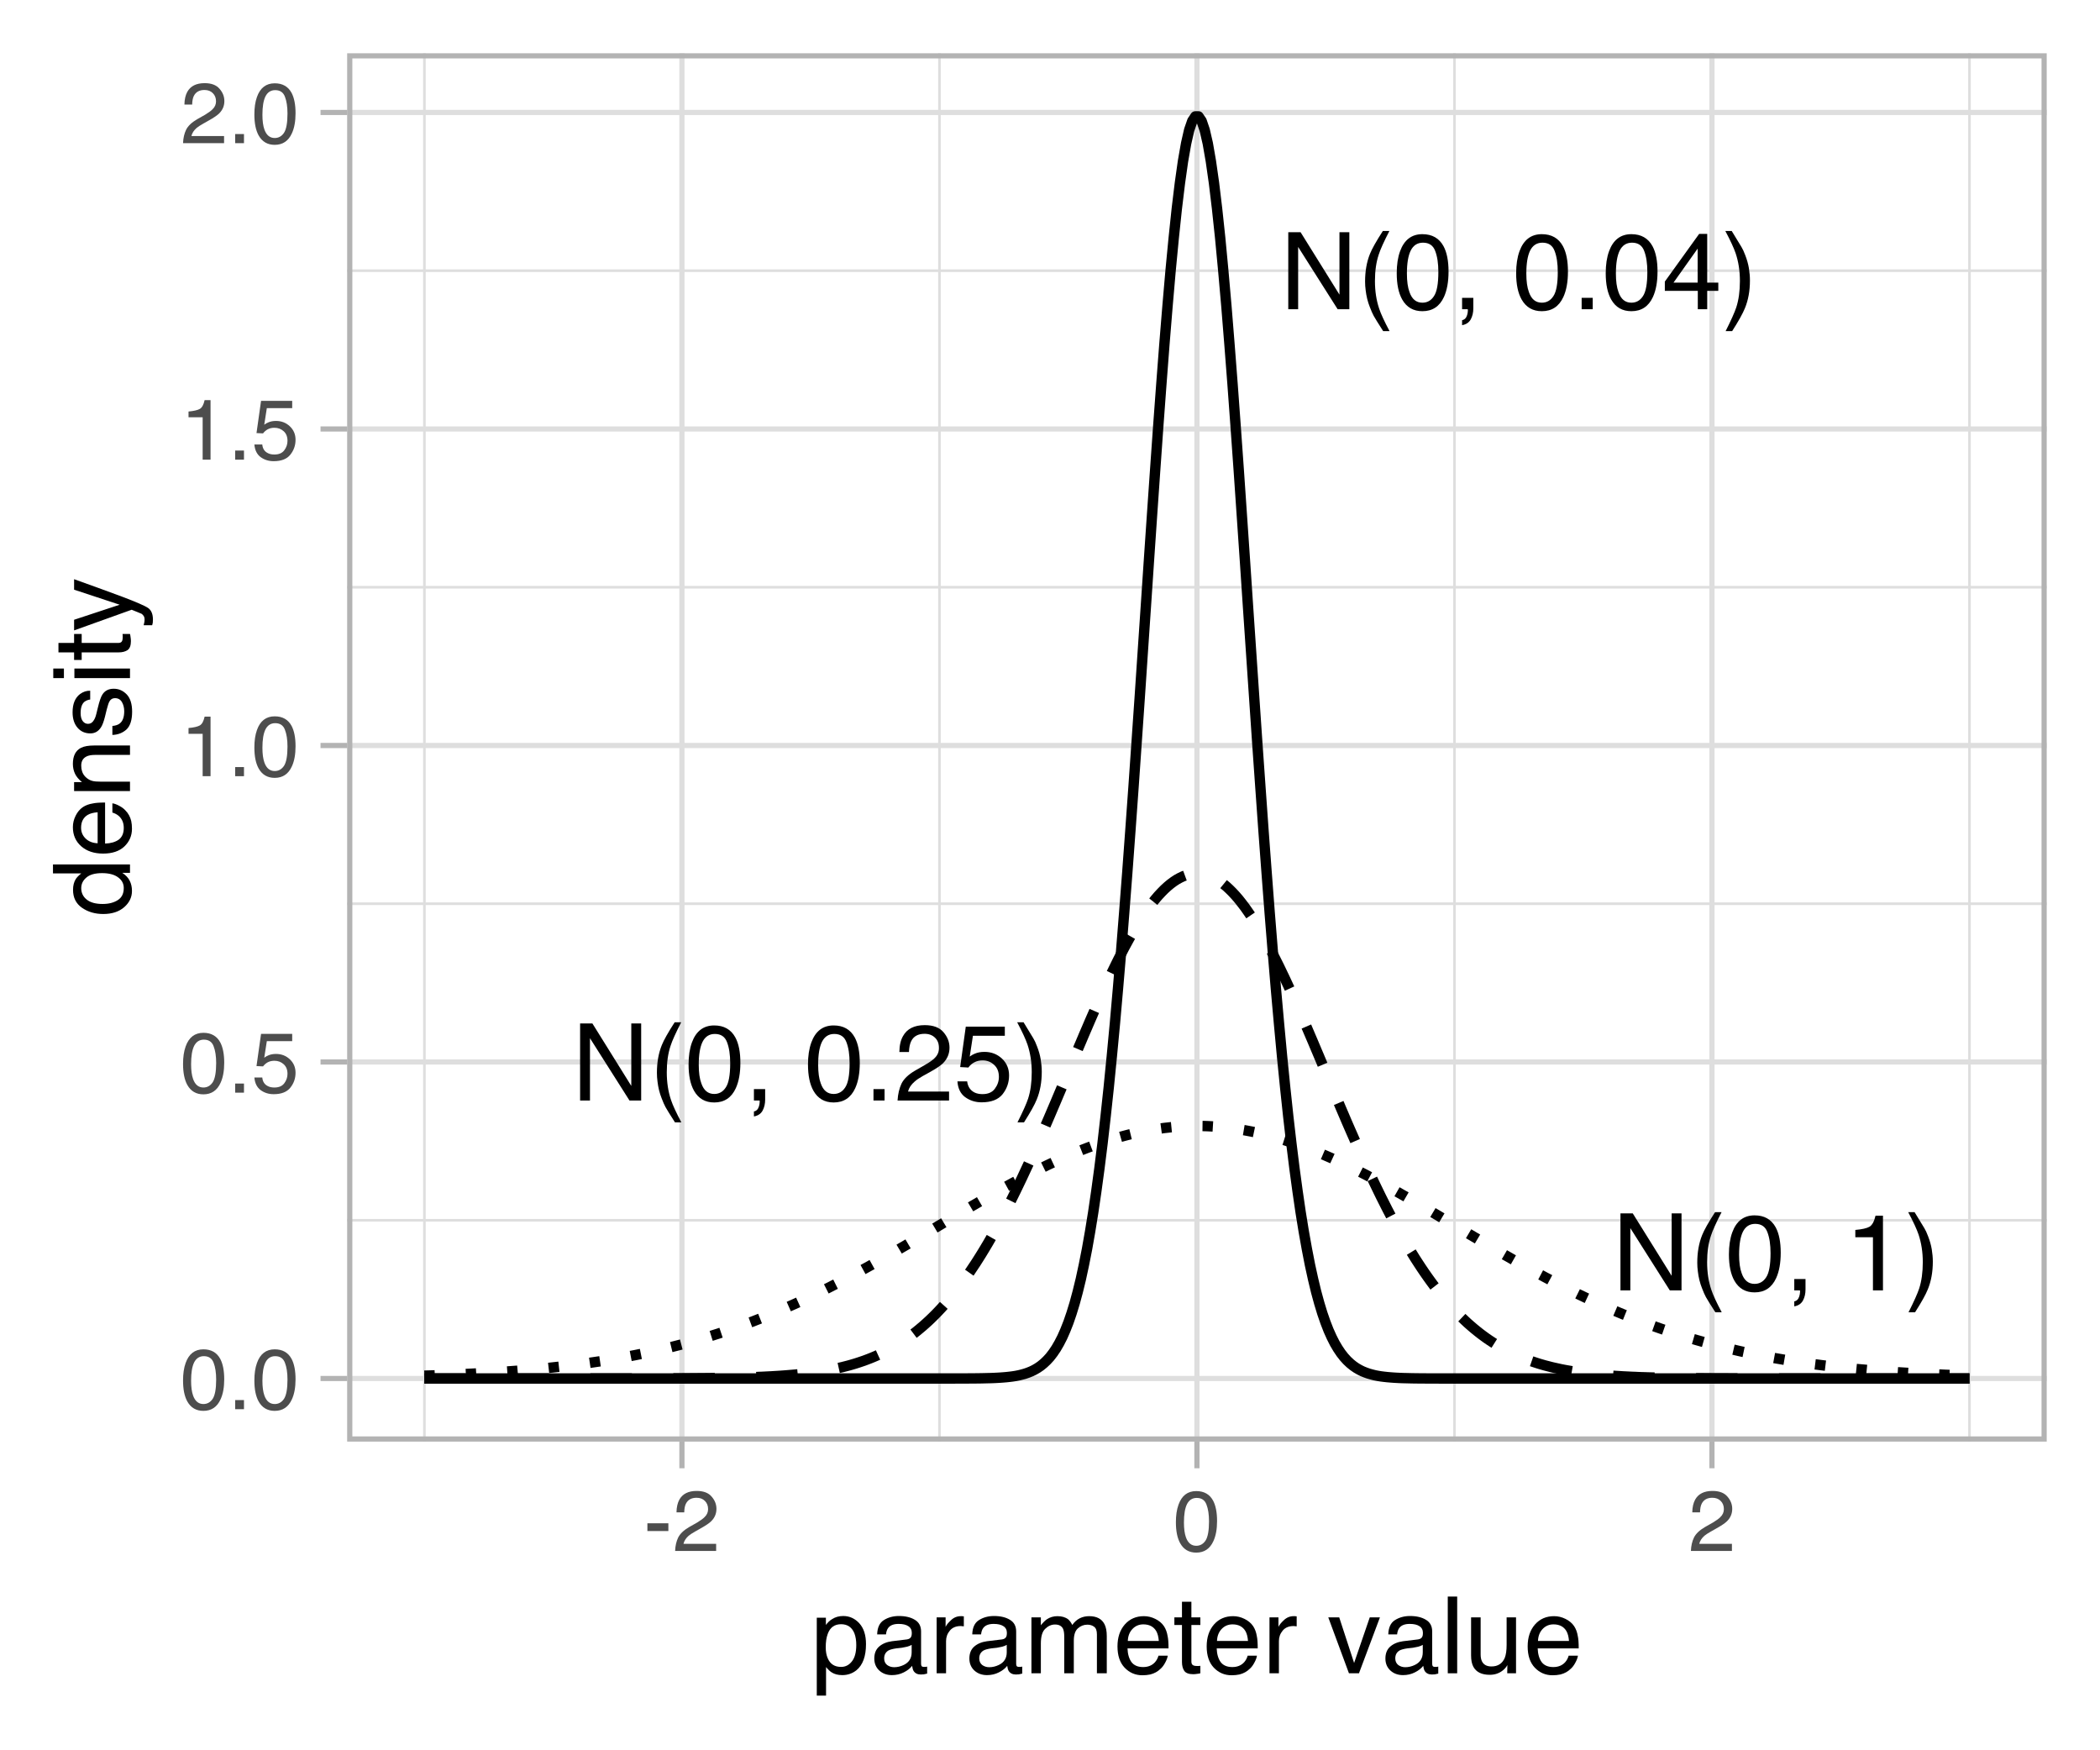 <?xml version="1.0" encoding="UTF-8"?>
<svg xmlns="http://www.w3.org/2000/svg" xmlns:xlink="http://www.w3.org/1999/xlink" width="216pt" height="180pt" viewBox="0 0 216 180" version="1.1">
<defs>
<g>
<symbol overflow="visible" id="glyph0-0">
<path style="stroke:none;" d="M 0.359 0 L 0.359 -7.922 L 6.641 -7.922 L 6.641 0 Z M 5.656 -1 L 5.656 -6.938 L 1.344 -6.938 L 1.344 -1 Z M 5.656 -1 "/>
</symbol>
<symbol overflow="visible" id="glyph0-1">
<path style="stroke:none;" d="M 0.844 -7.922 L 2.109 -7.922 L 6.109 -1.5 L 6.109 -7.922 L 7.125 -7.922 L 7.125 0 L 5.922 0 L 1.859 -6.406 L 1.859 0 L 0.844 0 Z M 3.922 -7.922 Z M 3.922 -7.922 "/>
</symbol>
<symbol overflow="visible" id="glyph0-2">
<path style="stroke:none;" d="M 3.266 -8.047 C 2.703 -6.953 2.336 -6.145 2.172 -5.625 C 1.91 -4.844 1.781 -3.938 1.781 -2.906 C 1.781 -1.863 1.926 -0.91 2.219 -0.047 C 2.395 0.484 2.75 1.25 3.281 2.25 L 2.625 2.25 C 2.102 1.438 1.781 0.914 1.656 0.688 C 1.531 0.457 1.395 0.148 1.25 -0.234 C 1.039 -0.766 0.898 -1.332 0.828 -1.938 C 0.785 -2.25 0.766 -2.551 0.766 -2.844 C 0.766 -3.906 0.93 -4.852 1.266 -5.688 C 1.473 -6.207 1.914 -6.992 2.594 -8.047 Z M 3.266 -8.047 "/>
</symbol>
<symbol overflow="visible" id="glyph0-3">
<path style="stroke:none;" d="M 2.984 -7.719 C 3.984 -7.719 4.707 -7.305 5.156 -6.484 C 5.5 -5.848 5.672 -4.977 5.672 -3.875 C 5.672 -2.82 5.516 -1.953 5.203 -1.266 C 4.754 -0.285 4.016 0.203 2.984 0.203 C 2.055 0.203 1.363 -0.195 0.906 -1 C 0.531 -1.664 0.344 -2.566 0.344 -3.703 C 0.344 -4.578 0.457 -5.332 0.688 -5.969 C 1.113 -7.133 1.879 -7.719 2.984 -7.719 Z M 2.984 -0.672 C 3.484 -0.672 3.879 -0.895 4.172 -1.344 C 4.473 -1.789 4.625 -2.617 4.625 -3.828 C 4.625 -4.711 4.516 -5.438 4.297 -6 C 4.086 -6.562 3.672 -6.844 3.047 -6.844 C 2.473 -6.844 2.051 -6.57 1.781 -6.031 C 1.52 -5.5 1.391 -4.711 1.391 -3.672 C 1.391 -2.879 1.477 -2.242 1.656 -1.766 C 1.906 -1.035 2.348 -0.672 2.984 -0.672 Z M 2.984 -0.672 "/>
</symbol>
<symbol overflow="visible" id="glyph0-4">
<path style="stroke:none;" d="M 0.922 1.125 C 1.172 1.082 1.344 0.91 1.438 0.609 C 1.488 0.441 1.516 0.285 1.516 0.141 C 1.516 0.109 1.516 0.082 1.516 0.062 C 1.516 0.039 1.508 0.02 1.5 0 L 0.922 0 L 0.922 -1.172 L 2.078 -1.172 L 2.078 -0.094 C 2.078 0.344 1.988 0.723 1.812 1.047 C 1.633 1.367 1.336 1.566 0.922 1.641 Z M 0.922 1.125 "/>
</symbol>
<symbol overflow="visible" id="glyph0-5">
<path style="stroke:none;" d=""/>
</symbol>
<symbol overflow="visible" id="glyph0-6">
<path style="stroke:none;" d="M 1.062 -5.469 L 1.062 -6.219 C 1.758 -6.281 2.242 -6.391 2.516 -6.547 C 2.797 -6.711 3.004 -7.094 3.141 -7.688 L 3.906 -7.688 L 3.906 0 L 2.875 0 L 2.875 -5.469 Z M 1.062 -5.469 "/>
</symbol>
<symbol overflow="visible" id="glyph0-7">
<path style="stroke:none;" d="M 0.391 2.25 C 0.953 1.133 1.316 0.32 1.484 -0.188 C 1.734 -0.957 1.859 -1.863 1.859 -2.906 C 1.859 -3.938 1.711 -4.883 1.422 -5.75 C 1.242 -6.281 0.891 -7.047 0.359 -8.047 L 1.016 -8.047 C 1.566 -7.16 1.898 -6.613 2.016 -6.406 C 2.141 -6.207 2.27 -5.926 2.406 -5.562 C 2.582 -5.113 2.707 -4.672 2.781 -4.234 C 2.852 -3.797 2.891 -3.375 2.891 -2.969 C 2.891 -1.895 2.719 -0.941 2.375 -0.109 C 2.164 0.422 1.727 1.207 1.062 2.25 Z M 0.391 2.25 "/>
</symbol>
<symbol overflow="visible" id="glyph0-8">
<path style="stroke:none;" d="M 0.938 -1.172 L 2.078 -1.172 L 2.078 0 L 0.938 0 Z M 0.938 -1.172 "/>
</symbol>
<symbol overflow="visible" id="glyph0-9">
<path style="stroke:none;" d="M 0.344 0 C 0.383 -0.664 0.52 -1.242 0.75 -1.734 C 0.988 -2.223 1.457 -2.672 2.156 -3.078 L 3.188 -3.672 C 3.656 -3.941 3.984 -4.176 4.172 -4.375 C 4.461 -4.664 4.609 -5.004 4.609 -5.391 C 4.609 -5.836 4.473 -6.191 4.203 -6.453 C 3.93 -6.723 3.57 -6.859 3.125 -6.859 C 2.457 -6.859 2 -6.609 1.75 -6.109 C 1.613 -5.836 1.535 -5.461 1.516 -4.984 L 0.531 -4.984 C 0.539 -5.66 0.664 -6.207 0.906 -6.625 C 1.32 -7.375 2.066 -7.75 3.141 -7.75 C 4.016 -7.75 4.656 -7.508 5.062 -7.031 C 5.477 -6.551 5.688 -6.02 5.688 -5.438 C 5.688 -4.82 5.469 -4.289 5.031 -3.844 C 4.781 -3.594 4.328 -3.285 3.672 -2.922 L 2.938 -2.516 C 2.582 -2.316 2.305 -2.129 2.109 -1.953 C 1.742 -1.641 1.516 -1.297 1.422 -0.922 L 5.641 -0.922 L 5.641 0 Z M 0.344 0 "/>
</symbol>
<symbol overflow="visible" id="glyph0-10">
<path style="stroke:none;" d="M 1.359 -1.969 C 1.43 -1.414 1.691 -1.031 2.141 -0.812 C 2.367 -0.707 2.633 -0.656 2.938 -0.656 C 3.508 -0.656 3.93 -0.836 4.203 -1.203 C 4.484 -1.578 4.625 -1.984 4.625 -2.422 C 4.625 -2.961 4.457 -3.379 4.125 -3.672 C 3.801 -3.973 3.41 -4.125 2.953 -4.125 C 2.617 -4.125 2.332 -4.055 2.094 -3.922 C 1.852 -3.797 1.648 -3.617 1.484 -3.391 L 0.641 -3.438 L 1.219 -7.594 L 5.234 -7.594 L 5.234 -6.656 L 1.953 -6.656 L 1.625 -4.516 C 1.801 -4.648 1.973 -4.75 2.141 -4.812 C 2.422 -4.938 2.754 -5 3.141 -5 C 3.848 -5 4.445 -4.77 4.938 -4.312 C 5.426 -3.852 5.672 -3.273 5.672 -2.578 C 5.672 -1.848 5.445 -1.203 5 -0.641 C 4.551 -0.086 3.832 0.188 2.844 0.188 C 2.207 0.188 1.645 0.008 1.156 -0.344 C 0.676 -0.695 0.41 -1.238 0.359 -1.969 Z M 1.359 -1.969 "/>
</symbol>
<symbol overflow="visible" id="glyph0-11">
<path style="stroke:none;" d="M 3.656 -2.734 L 3.656 -6.234 L 1.172 -2.734 Z M 3.672 0 L 3.672 -1.891 L 0.281 -1.891 L 0.281 -2.844 L 3.812 -7.75 L 4.641 -7.75 L 4.641 -2.734 L 5.781 -2.734 L 5.781 -1.891 L 4.641 -1.891 L 4.641 0 Z M 3.672 0 "/>
</symbol>
<symbol overflow="visible" id="glyph1-0">
<path style="stroke:none;" d="M 0.281 0 L 0.281 -6.312 L 5.297 -6.312 L 5.297 0 Z M 4.5 -0.797 L 4.5 -5.516 L 1.078 -5.516 L 1.078 -0.797 Z M 4.5 -0.797 "/>
</symbol>
<symbol overflow="visible" id="glyph1-1">
<path style="stroke:none;" d="M 2.375 -6.156 C 3.176 -6.156 3.754 -5.828 4.109 -5.172 C 4.379 -4.66 4.516 -3.961 4.516 -3.078 C 4.516 -2.242 4.391 -1.555 4.141 -1.016 C 3.785 -0.223 3.195 0.172 2.375 0.172 C 1.633 0.172 1.082 -0.148 0.719 -0.797 C 0.426 -1.328 0.281 -2.047 0.281 -2.953 C 0.281 -3.648 0.367 -4.25 0.547 -4.75 C 0.879 -5.688 1.488 -6.156 2.375 -6.156 Z M 2.375 -0.531 C 2.77 -0.531 3.086 -0.707 3.328 -1.062 C 3.566 -1.426 3.688 -2.086 3.688 -3.047 C 3.688 -3.754 3.598 -4.332 3.422 -4.781 C 3.254 -5.227 2.922 -5.453 2.422 -5.453 C 1.973 -5.453 1.641 -5.238 1.422 -4.812 C 1.211 -4.383 1.109 -3.754 1.109 -2.922 C 1.109 -2.297 1.176 -1.789 1.312 -1.406 C 1.52 -0.82 1.875 -0.531 2.375 -0.531 Z M 2.375 -0.531 "/>
</symbol>
<symbol overflow="visible" id="glyph1-2">
<path style="stroke:none;" d="M 0.75 -0.938 L 1.656 -0.938 L 1.656 0 L 0.75 0 Z M 0.75 -0.938 "/>
</symbol>
<symbol overflow="visible" id="glyph1-3">
<path style="stroke:none;" d="M 1.094 -1.562 C 1.133 -1.125 1.336 -0.82 1.703 -0.656 C 1.879 -0.57 2.094 -0.531 2.344 -0.531 C 2.801 -0.531 3.141 -0.676 3.359 -0.969 C 3.578 -1.258 3.688 -1.582 3.688 -1.938 C 3.688 -2.363 3.555 -2.691 3.297 -2.922 C 3.035 -3.16 2.719 -3.281 2.344 -3.281 C 2.082 -3.281 1.852 -3.227 1.656 -3.125 C 1.469 -3.02 1.305 -2.879 1.172 -2.703 L 0.5 -2.734 L 0.969 -6.047 L 4.172 -6.047 L 4.172 -5.297 L 1.562 -5.297 L 1.297 -3.594 C 1.43 -3.695 1.566 -3.773 1.703 -3.828 C 1.93 -3.93 2.195 -3.984 2.5 -3.984 C 3.062 -3.984 3.535 -3.801 3.922 -3.438 C 4.316 -3.07 4.516 -2.609 4.516 -2.047 C 4.516 -1.461 4.332 -0.945 3.969 -0.5 C 3.613 -0.062 3.047 0.156 2.266 0.156 C 1.754 0.156 1.305 0.016 0.922 -0.266 C 0.547 -0.547 0.332 -0.977 0.281 -1.562 Z M 1.094 -1.562 "/>
</symbol>
<symbol overflow="visible" id="glyph1-4">
<path style="stroke:none;" d="M 0.844 -4.359 L 0.844 -4.953 C 1.395 -5.004 1.781 -5.094 2 -5.219 C 2.227 -5.344 2.395 -5.645 2.5 -6.125 L 3.109 -6.125 L 3.109 0 L 2.297 0 L 2.297 -4.359 Z M 0.844 -4.359 "/>
</symbol>
<symbol overflow="visible" id="glyph1-5">
<path style="stroke:none;" d="M 0.281 0 C 0.301 -0.531 0.406 -0.988 0.594 -1.375 C 0.789 -1.77 1.164 -2.129 1.719 -2.453 L 2.547 -2.922 C 2.91 -3.141 3.164 -3.328 3.312 -3.484 C 3.551 -3.711 3.672 -3.984 3.672 -4.297 C 3.672 -4.648 3.562 -4.93 3.344 -5.141 C 3.133 -5.359 2.848 -5.469 2.484 -5.469 C 1.961 -5.469 1.598 -5.266 1.391 -4.859 C 1.285 -4.648 1.227 -4.352 1.219 -3.969 L 0.422 -3.969 C 0.43 -4.5 0.531 -4.938 0.719 -5.281 C 1.051 -5.875 1.645 -6.172 2.5 -6.172 C 3.195 -6.172 3.707 -5.977 4.031 -5.594 C 4.363 -5.219 4.531 -4.797 4.531 -4.328 C 4.531 -3.836 4.352 -3.414 4 -3.062 C 3.801 -2.863 3.441 -2.617 2.922 -2.328 L 2.344 -2 C 2.062 -1.844 1.836 -1.695 1.672 -1.562 C 1.391 -1.312 1.211 -1.035 1.141 -0.734 L 4.5 -0.734 L 4.5 0 Z M 0.281 0 "/>
</symbol>
<symbol overflow="visible" id="glyph1-6">
<path style="stroke:none;" d="M 0.359 -2.844 L 2.516 -2.844 L 2.516 -2.047 L 0.359 -2.047 Z M 0.359 -2.844 "/>
</symbol>
<symbol overflow="visible" id="glyph2-0">
<path style="stroke:none;" d="M 0.359 0 L 0.359 -7.891 L 6.625 -7.891 L 6.625 0 Z M 5.625 -0.984 L 5.625 -6.906 L 1.344 -6.906 L 1.344 -0.984 Z M 5.625 -0.984 "/>
</symbol>
<symbol overflow="visible" id="glyph2-1">
<path style="stroke:none;" d="M 3.141 -0.656 C 3.586 -0.656 3.957 -0.844 4.25 -1.219 C 4.551 -1.594 4.703 -2.156 4.703 -2.906 C 4.703 -3.363 4.641 -3.758 4.516 -4.094 C 4.266 -4.727 3.805 -5.047 3.141 -5.047 C 2.461 -5.047 2.004 -4.711 1.766 -4.047 C 1.629 -3.68 1.562 -3.223 1.562 -2.672 C 1.562 -2.234 1.629 -1.859 1.766 -1.547 C 2.016 -0.953 2.473 -0.656 3.141 -0.656 Z M 0.641 -5.719 L 1.578 -5.719 L 1.578 -4.969 C 1.766 -5.227 1.973 -5.426 2.203 -5.562 C 2.535 -5.781 2.922 -5.891 3.359 -5.891 C 4.004 -5.891 4.555 -5.641 5.016 -5.141 C 5.473 -4.641 5.703 -3.926 5.703 -3 C 5.703 -1.75 5.375 -0.852 4.719 -0.312 C 4.301 0.02 3.816 0.188 3.266 0.188 C 2.828 0.188 2.461 0.094 2.172 -0.094 C 2.004 -0.195 1.812 -0.379 1.594 -0.641 L 1.594 2.297 L 0.641 2.297 Z M 0.641 -5.719 "/>
</symbol>
<symbol overflow="visible" id="glyph2-2">
<path style="stroke:none;" d="M 1.453 -1.531 C 1.453 -1.25 1.551 -1.023 1.75 -0.859 C 1.957 -0.703 2.203 -0.625 2.484 -0.625 C 2.816 -0.625 3.145 -0.703 3.469 -0.859 C 4.008 -1.117 4.281 -1.551 4.281 -2.156 L 4.281 -2.922 C 4.156 -2.848 4 -2.785 3.812 -2.734 C 3.633 -2.691 3.453 -2.656 3.266 -2.625 L 2.688 -2.562 C 2.332 -2.508 2.066 -2.438 1.891 -2.344 C 1.598 -2.164 1.453 -1.895 1.453 -1.531 Z M 3.797 -3.484 C 4.016 -3.516 4.16 -3.609 4.234 -3.766 C 4.273 -3.848 4.297 -3.973 4.297 -4.141 C 4.297 -4.461 4.176 -4.695 3.938 -4.844 C 3.707 -5 3.375 -5.078 2.938 -5.078 C 2.438 -5.078 2.082 -4.941 1.875 -4.672 C 1.75 -4.516 1.672 -4.289 1.641 -4 L 0.734 -4 C 0.754 -4.707 0.984 -5.195 1.422 -5.469 C 1.867 -5.75 2.383 -5.891 2.969 -5.891 C 3.645 -5.891 4.191 -5.758 4.609 -5.5 C 5.035 -5.25 5.25 -4.848 5.25 -4.297 L 5.25 -0.984 C 5.25 -0.891 5.266 -0.812 5.297 -0.75 C 5.336 -0.688 5.426 -0.656 5.562 -0.656 C 5.602 -0.656 5.648 -0.656 5.703 -0.656 C 5.766 -0.664 5.82 -0.676 5.875 -0.688 L 5.875 0.031 C 5.727 0.07 5.613 0.098 5.531 0.109 C 5.457 0.117 5.352 0.125 5.219 0.125 C 4.883 0.125 4.641 0.004 4.484 -0.234 C 4.41 -0.359 4.359 -0.535 4.328 -0.766 C 4.129 -0.504 3.844 -0.281 3.469 -0.094 C 3.102 0.094 2.695 0.188 2.25 0.188 C 1.719 0.188 1.281 0.023 0.938 -0.297 C 0.602 -0.617 0.438 -1.023 0.438 -1.516 C 0.438 -2.047 0.602 -2.457 0.938 -2.75 C 1.27 -3.039 1.707 -3.223 2.25 -3.297 Z M 2.984 -5.891 Z M 2.984 -5.891 "/>
</symbol>
<symbol overflow="visible" id="glyph2-3">
<path style="stroke:none;" d="M 0.734 -5.75 L 1.656 -5.75 L 1.656 -4.766 C 1.727 -4.953 1.91 -5.18 2.203 -5.453 C 2.492 -5.734 2.832 -5.875 3.219 -5.875 C 3.238 -5.875 3.27 -5.875 3.312 -5.875 C 3.352 -5.875 3.426 -5.867 3.531 -5.859 L 3.531 -4.828 C 3.477 -4.836 3.426 -4.844 3.375 -4.844 C 3.32 -4.852 3.27 -4.859 3.219 -4.859 C 2.727 -4.859 2.352 -4.703 2.094 -4.391 C 1.832 -4.078 1.703 -3.719 1.703 -3.312 L 1.703 0 L 0.734 0 Z M 0.734 -5.75 "/>
</symbol>
<symbol overflow="visible" id="glyph2-4">
<path style="stroke:none;" d="M 0.703 -5.75 L 1.672 -5.75 L 1.672 -4.938 C 1.898 -5.219 2.102 -5.422 2.281 -5.547 C 2.602 -5.766 2.969 -5.875 3.375 -5.875 C 3.832 -5.875 4.203 -5.766 4.484 -5.547 C 4.641 -5.41 4.781 -5.219 4.906 -4.969 C 5.125 -5.281 5.379 -5.508 5.672 -5.656 C 5.961 -5.801 6.285 -5.875 6.641 -5.875 C 7.41 -5.875 7.938 -5.598 8.219 -5.047 C 8.375 -4.742 8.453 -4.336 8.453 -3.828 L 8.453 0 L 7.438 0 L 7.438 -4 C 7.438 -4.383 7.344 -4.645 7.156 -4.781 C 6.969 -4.926 6.734 -5 6.453 -5 C 6.078 -5 5.75 -4.867 5.469 -4.609 C 5.195 -4.359 5.062 -3.938 5.062 -3.344 L 5.062 0 L 4.078 0 L 4.078 -3.75 C 4.078 -4.145 4.031 -4.43 3.938 -4.609 C 3.789 -4.879 3.52 -5.016 3.125 -5.016 C 2.758 -5.016 2.426 -4.867 2.125 -4.578 C 1.82 -4.297 1.672 -3.785 1.672 -3.047 L 1.672 0 L 0.703 0 Z M 0.703 -5.75 "/>
</symbol>
<symbol overflow="visible" id="glyph2-5">
<path style="stroke:none;" d="M 3.109 -5.875 C 3.516 -5.875 3.906 -5.781 4.281 -5.594 C 4.664 -5.406 4.961 -5.156 5.172 -4.844 C 5.359 -4.562 5.484 -4.223 5.547 -3.828 C 5.609 -3.566 5.641 -3.145 5.641 -2.562 L 1.422 -2.562 C 1.441 -1.977 1.578 -1.508 1.828 -1.156 C 2.086 -0.812 2.488 -0.641 3.031 -0.641 C 3.539 -0.641 3.945 -0.805 4.25 -1.141 C 4.414 -1.328 4.535 -1.551 4.609 -1.812 L 5.562 -1.812 C 5.531 -1.594 5.441 -1.352 5.297 -1.094 C 5.16 -0.832 5.004 -0.625 4.828 -0.469 C 4.535 -0.176 4.176 0.02 3.75 0.125 C 3.508 0.176 3.242 0.203 2.953 0.203 C 2.234 0.203 1.625 -0.055 1.125 -0.578 C 0.633 -1.098 0.391 -1.828 0.391 -2.766 C 0.391 -3.691 0.641 -4.441 1.141 -5.016 C 1.641 -5.586 2.297 -5.875 3.109 -5.875 Z M 4.641 -3.328 C 4.609 -3.754 4.52 -4.094 4.375 -4.344 C 4.102 -4.801 3.66 -5.031 3.047 -5.031 C 2.598 -5.031 2.223 -4.867 1.922 -4.547 C 1.629 -4.234 1.473 -3.828 1.453 -3.328 Z M 3.016 -5.891 Z M 3.016 -5.891 "/>
</symbol>
<symbol overflow="visible" id="glyph2-6">
<path style="stroke:none;" d="M 0.906 -7.359 L 1.875 -7.359 L 1.875 -5.75 L 2.797 -5.75 L 2.797 -4.969 L 1.875 -4.969 L 1.875 -1.203 C 1.875 -1.004 1.941 -0.875 2.078 -0.812 C 2.16 -0.77 2.285 -0.75 2.453 -0.75 C 2.504 -0.75 2.555 -0.75 2.609 -0.75 C 2.66 -0.75 2.723 -0.754 2.797 -0.766 L 2.797 0 C 2.68 0.031 2.562 0.051 2.438 0.062 C 2.32 0.082 2.195 0.094 2.062 0.094 C 1.613 0.094 1.305 -0.02 1.141 -0.25 C 0.984 -0.488 0.906 -0.789 0.906 -1.156 L 0.906 -4.969 L 0.125 -4.969 L 0.125 -5.75 L 0.906 -5.75 Z M 0.906 -7.359 "/>
</symbol>
<symbol overflow="visible" id="glyph2-7">
<path style="stroke:none;" d=""/>
</symbol>
<symbol overflow="visible" id="glyph2-8">
<path style="stroke:none;" d="M 1.188 -5.75 L 2.719 -1.062 L 4.328 -5.75 L 5.375 -5.75 L 3.219 0 L 2.188 0 L 0.062 -5.75 Z M 1.188 -5.75 "/>
</symbol>
<symbol overflow="visible" id="glyph2-9">
<path style="stroke:none;" d="M 0.734 -7.891 L 1.703 -7.891 L 1.703 0 L 0.734 0 Z M 0.734 -7.891 "/>
</symbol>
<symbol overflow="visible" id="glyph2-10">
<path style="stroke:none;" d="M 1.672 -5.75 L 1.672 -1.938 C 1.672 -1.645 1.719 -1.406 1.812 -1.219 C 1.988 -0.875 2.312 -0.703 2.781 -0.703 C 3.445 -0.703 3.906 -1 4.156 -1.594 C 4.281 -1.914 4.344 -2.359 4.344 -2.922 L 4.344 -5.75 L 5.312 -5.75 L 5.312 0 L 4.406 0 L 4.422 -0.844 C 4.297 -0.625 4.141 -0.441 3.953 -0.297 C 3.578 0.004 3.129 0.156 2.609 0.156 C 1.785 0.156 1.223 -0.117 0.922 -0.672 C 0.766 -0.961 0.688 -1.352 0.688 -1.844 L 0.688 -5.75 Z M 3 -5.891 Z M 3 -5.891 "/>
</symbol>
<symbol overflow="visible" id="glyph3-0">
<path style="stroke:none;" d="M 0 -0.359 L -7.891 -0.359 L -7.891 -6.625 L 0 -6.625 Z M -0.984 -5.625 L -6.906 -5.625 L -6.906 -1.344 L -0.984 -1.344 Z M -0.984 -5.625 "/>
</symbol>
<symbol overflow="visible" id="glyph3-1">
<path style="stroke:none;" d="M -2.812 -1.328 C -2.195 -1.328 -1.68 -1.457 -1.266 -1.719 C -0.848 -1.977 -0.641 -2.395 -0.641 -2.969 C -0.641 -3.414 -0.832 -3.781 -1.219 -4.062 C -1.602 -4.352 -2.156 -4.5 -2.875 -4.5 C -3.602 -4.5 -4.141 -4.348 -4.484 -4.047 C -4.836 -3.754 -5.016 -3.391 -5.016 -2.953 C -5.016 -2.473 -4.828 -2.082 -4.453 -1.781 C -4.078 -1.477 -3.531 -1.328 -2.812 -1.328 Z M -5.859 -2.781 C -5.859 -3.219 -5.766 -3.586 -5.578 -3.891 C -5.473 -4.055 -5.285 -4.25 -5.016 -4.469 L -7.922 -4.469 L -7.922 -5.391 L 0 -5.391 L 0 -4.531 L -0.797 -4.531 C -0.441 -4.301 -0.188 -4.031 -0.031 -3.719 C 0.125 -3.414 0.203 -3.066 0.203 -2.672 C 0.203 -2.023 -0.062 -1.469 -0.594 -1 C -1.133 -0.531 -1.852 -0.297 -2.75 -0.297 C -3.594 -0.297 -4.32 -0.508 -4.938 -0.938 C -5.551 -1.363 -5.859 -1.977 -5.859 -2.781 Z M -5.859 -2.781 "/>
</symbol>
<symbol overflow="visible" id="glyph3-2">
<path style="stroke:none;" d="M -5.875 -3.109 C -5.875 -3.516 -5.781 -3.906 -5.594 -4.281 C -5.406 -4.664 -5.156 -4.961 -4.844 -5.172 C -4.562 -5.359 -4.223 -5.484 -3.828 -5.547 C -3.566 -5.609 -3.145 -5.641 -2.562 -5.641 L -2.562 -1.422 C -1.977 -1.441 -1.508 -1.578 -1.156 -1.828 C -0.812 -2.086 -0.641 -2.488 -0.641 -3.031 C -0.641 -3.539 -0.805 -3.945 -1.141 -4.25 C -1.328 -4.414 -1.551 -4.535 -1.812 -4.609 L -1.812 -5.562 C -1.594 -5.531 -1.352 -5.441 -1.094 -5.297 C -0.832 -5.16 -0.625 -5.004 -0.469 -4.828 C -0.176 -4.535 0.02 -4.176 0.125 -3.75 C 0.176 -3.508 0.203 -3.242 0.203 -2.953 C 0.203 -2.234 -0.055 -1.625 -0.578 -1.125 C -1.098 -0.633 -1.828 -0.391 -2.766 -0.391 C -3.691 -0.391 -4.441 -0.641 -5.016 -1.141 C -5.586 -1.641 -5.875 -2.297 -5.875 -3.109 Z M -3.328 -4.641 C -3.754 -4.609 -4.094 -4.52 -4.344 -4.375 C -4.801 -4.102 -5.031 -3.66 -5.031 -3.047 C -5.031 -2.598 -4.867 -2.223 -4.547 -1.922 C -4.234 -1.629 -3.828 -1.473 -3.328 -1.453 Z M -5.891 -3.016 Z M -5.891 -3.016 "/>
</symbol>
<symbol overflow="visible" id="glyph3-3">
<path style="stroke:none;" d="M -5.75 -0.703 L -5.75 -1.625 L -4.938 -1.625 C -5.27 -1.895 -5.508 -2.18 -5.656 -2.484 C -5.801 -2.797 -5.875 -3.133 -5.875 -3.5 C -5.875 -4.32 -5.594 -4.875 -5.031 -5.156 C -4.719 -5.312 -4.27 -5.391 -3.688 -5.391 L 0 -5.391 L 0 -4.422 L -3.625 -4.422 C -3.977 -4.422 -4.258 -4.367 -4.469 -4.266 C -4.832 -4.086 -5.016 -3.773 -5.016 -3.328 C -5.016 -3.098 -4.988 -2.91 -4.938 -2.766 C -4.863 -2.492 -4.707 -2.258 -4.469 -2.062 C -4.281 -1.906 -4.082 -1.801 -3.875 -1.75 C -3.676 -1.695 -3.391 -1.672 -3.016 -1.672 L 0 -1.672 L 0 -0.703 Z M -5.891 -2.984 Z M -5.891 -2.984 "/>
</symbol>
<symbol overflow="visible" id="glyph3-4">
<path style="stroke:none;" d="M -1.812 -1.281 C -1.488 -1.312 -1.238 -1.395 -1.062 -1.531 C -0.75 -1.77 -0.594 -2.191 -0.594 -2.797 C -0.594 -3.148 -0.672 -3.461 -0.828 -3.734 C -0.984 -4.004 -1.223 -4.141 -1.547 -4.141 C -1.797 -4.141 -1.984 -4.031 -2.109 -3.812 C -2.191 -3.676 -2.285 -3.398 -2.391 -2.984 L -2.578 -2.219 C -2.703 -1.727 -2.836 -1.367 -2.984 -1.141 C -3.254 -0.723 -3.617 -0.516 -4.078 -0.516 C -4.617 -0.516 -5.055 -0.707 -5.391 -1.094 C -5.734 -1.488 -5.906 -2.02 -5.906 -2.688 C -5.906 -3.551 -5.648 -4.176 -5.141 -4.562 C -4.816 -4.801 -4.469 -4.914 -4.094 -4.906 L -4.094 -4 C -4.312 -3.977 -4.508 -3.898 -4.688 -3.766 C -4.945 -3.547 -5.078 -3.16 -5.078 -2.609 C -5.078 -2.242 -5.004 -1.969 -4.859 -1.781 C -4.723 -1.594 -4.539 -1.5 -4.312 -1.5 C -4.062 -1.5 -3.863 -1.625 -3.719 -1.875 C -3.625 -2.008 -3.539 -2.219 -3.469 -2.5 L -3.312 -3.141 C -3.145 -3.836 -2.984 -4.301 -2.828 -4.531 C -2.578 -4.914 -2.191 -5.109 -1.672 -5.109 C -1.148 -5.109 -0.703 -4.91 -0.328 -4.516 C 0.035 -4.129 0.219 -3.539 0.219 -2.75 C 0.219 -1.895 0.023 -1.285 -0.359 -0.922 C -0.754 -0.566 -1.238 -0.379 -1.812 -0.359 Z M -5.891 -2.719 Z M -5.891 -2.719 "/>
</symbol>
<symbol overflow="visible" id="glyph3-5">
<path style="stroke:none;" d="M -5.719 -0.703 L -5.719 -1.688 L 0 -1.688 L 0 -0.703 Z M -7.891 -0.703 L -7.891 -1.688 L -6.797 -1.688 L -6.797 -0.703 Z M -7.891 -0.703 "/>
</symbol>
<symbol overflow="visible" id="glyph3-6">
<path style="stroke:none;" d="M -7.359 -0.906 L -7.359 -1.875 L -5.75 -1.875 L -5.75 -2.797 L -4.969 -2.797 L -4.969 -1.875 L -1.203 -1.875 C -1.004 -1.875 -0.875 -1.941 -0.812 -2.078 C -0.77 -2.16 -0.75 -2.285 -0.75 -2.453 C -0.75 -2.504 -0.75 -2.555 -0.75 -2.609 C -0.75 -2.66 -0.754 -2.723 -0.766 -2.797 L 0 -2.797 C 0.031 -2.68 0.051 -2.562 0.062 -2.438 C 0.082 -2.32 0.094 -2.195 0.094 -2.062 C 0.094 -1.613 -0.02 -1.305 -0.25 -1.141 C -0.488 -0.984 -0.789 -0.906 -1.156 -0.906 L -4.969 -0.906 L -4.969 -0.125 L -5.75 -0.125 L -5.75 -0.906 Z M -7.359 -0.906 "/>
</symbol>
<symbol overflow="visible" id="glyph3-7">
<path style="stroke:none;" d="M -5.75 -4.297 L -5.75 -5.375 C -5.383 -5.238 -4.547 -4.938 -3.234 -4.469 C -2.242 -4.113 -1.438 -3.816 -0.812 -3.578 C 0.656 -3.023 1.551 -2.633 1.875 -2.406 C 2.195 -2.176 2.359 -1.781 2.359 -1.219 C 2.359 -1.082 2.352 -0.977 2.344 -0.906 C 2.332 -0.832 2.312 -0.742 2.281 -0.641 L 1.406 -0.641 C 1.445 -0.805 1.473 -0.926 1.484 -1 C 1.492 -1.07 1.5 -1.141 1.5 -1.203 C 1.5 -1.379 1.469 -1.508 1.406 -1.594 C 1.352 -1.676 1.285 -1.75 1.203 -1.812 C 1.172 -1.82 1.02 -1.883 0.75 -2 C 0.488 -2.113 0.297 -2.191 0.172 -2.234 L -5.75 -0.109 L -5.75 -1.203 L -1.062 -2.75 Z M -5.891 -2.75 Z M -5.891 -2.75 "/>
</symbol>
</g>
<clipPath id="clip1">
  <path d="M 35.707 5.48 L 210.52 5.48 L 210.52 148.258 L 35.707 148.258 Z M 35.707 5.48 "/>
</clipPath>
<clipPath id="clip2">
  <path d="M 35.707 125 L 210.52 125 L 210.52 126 L 35.707 126 Z M 35.707 125 "/>
</clipPath>
<clipPath id="clip3">
  <path d="M 35.707 92 L 210.52 92 L 210.52 94 L 35.707 94 Z M 35.707 92 "/>
</clipPath>
<clipPath id="clip4">
  <path d="M 35.707 60 L 210.52 60 L 210.52 61 L 35.707 61 Z M 35.707 60 "/>
</clipPath>
<clipPath id="clip5">
  <path d="M 35.707 27 L 210.52 27 L 210.52 28 L 35.707 28 Z M 35.707 27 "/>
</clipPath>
<clipPath id="clip6">
  <path d="M 43 5.48 L 44 5.48 L 44 148.258 L 43 148.258 Z M 43 5.48 "/>
</clipPath>
<clipPath id="clip7">
  <path d="M 96 5.48 L 97 5.48 L 97 148.258 L 96 148.258 Z M 96 5.48 "/>
</clipPath>
<clipPath id="clip8">
  <path d="M 149 5.48 L 150 5.48 L 150 148.258 L 149 148.258 Z M 149 5.48 "/>
</clipPath>
<clipPath id="clip9">
  <path d="M 202 5.48 L 203 5.48 L 203 148.258 L 202 148.258 Z M 202 5.48 "/>
</clipPath>
<clipPath id="clip10">
  <path d="M 35.707 141 L 210.52 141 L 210.52 143 L 35.707 143 Z M 35.707 141 "/>
</clipPath>
<clipPath id="clip11">
  <path d="M 35.707 108 L 210.52 108 L 210.52 110 L 35.707 110 Z M 35.707 108 "/>
</clipPath>
<clipPath id="clip12">
  <path d="M 35.707 76 L 210.52 76 L 210.52 77 L 35.707 77 Z M 35.707 76 "/>
</clipPath>
<clipPath id="clip13">
  <path d="M 35.707 43 L 210.52 43 L 210.52 45 L 35.707 45 Z M 35.707 43 "/>
</clipPath>
<clipPath id="clip14">
  <path d="M 35.707 11 L 210.52 11 L 210.52 12 L 35.707 12 Z M 35.707 11 "/>
</clipPath>
<clipPath id="clip15">
  <path d="M 69 5.48 L 71 5.48 L 71 148.258 L 69 148.258 Z M 69 5.48 "/>
</clipPath>
<clipPath id="clip16">
  <path d="M 122 5.48 L 124 5.48 L 124 148.258 L 122 148.258 Z M 122 5.48 "/>
</clipPath>
<clipPath id="clip17">
  <path d="M 175 5.48 L 177 5.48 L 177 148.258 L 175 148.258 Z M 175 5.48 "/>
</clipPath>
<clipPath id="clip18">
  <path d="M 35.707 5.48 L 210.52 5.48 L 210.52 148.258 L 35.707 148.258 Z M 35.707 5.48 "/>
</clipPath>
</defs>
<g id="surface14">
<rect x="0" y="0" width="216" height="180" style="fill:rgb(100%,100%,100%);fill-opacity:1;stroke:none;"/>
<rect x="0" y="0" width="216" height="180" style="fill:rgb(100%,100%,100%);fill-opacity:1;stroke:none;"/>
<path style="fill:none;stroke-width:1.067;stroke-linecap:round;stroke-linejoin:round;stroke:rgb(100%,100%,100%);stroke-opacity:1;stroke-miterlimit:10;" d="M 0 180 L 216 180 L 216 0 L 0 0 Z M 0 180 "/>
<g clip-path="url(#clip1)" clip-rule="nonzero">
<path style=" stroke:none;fill-rule:nonzero;fill:rgb(100%,100%,100%);fill-opacity:1;" d="M 35.707 148.254 L 210.52 148.254 L 210.52 5.477 L 35.707 5.477 Z M 35.707 148.254 "/>
</g>
<g clip-path="url(#clip2)" clip-rule="nonzero">
<path style="fill:none;stroke-width:0.267;stroke-linecap:butt;stroke-linejoin:round;stroke:rgb(87.059%,87.059%,87.059%);stroke-opacity:1;stroke-miterlimit:10;" d="M 35.707 125.492 L 210.52 125.492 "/>
</g>
<g clip-path="url(#clip3)" clip-rule="nonzero">
<path style="fill:none;stroke-width:0.267;stroke-linecap:butt;stroke-linejoin:round;stroke:rgb(87.059%,87.059%,87.059%);stroke-opacity:1;stroke-miterlimit:10;" d="M 35.707 92.941 L 210.52 92.941 "/>
</g>
<g clip-path="url(#clip4)" clip-rule="nonzero">
<path style="fill:none;stroke-width:0.267;stroke-linecap:butt;stroke-linejoin:round;stroke:rgb(87.059%,87.059%,87.059%);stroke-opacity:1;stroke-miterlimit:10;" d="M 35.707 60.391 L 210.52 60.391 "/>
</g>
<g clip-path="url(#clip5)" clip-rule="nonzero">
<path style="fill:none;stroke-width:0.267;stroke-linecap:butt;stroke-linejoin:round;stroke:rgb(87.059%,87.059%,87.059%);stroke-opacity:1;stroke-miterlimit:10;" d="M 35.707 27.84 L 210.52 27.84 "/>
</g>
<g clip-path="url(#clip6)" clip-rule="nonzero">
<path style="fill:none;stroke-width:0.267;stroke-linecap:butt;stroke-linejoin:round;stroke:rgb(87.059%,87.059%,87.059%);stroke-opacity:1;stroke-miterlimit:10;" d="M 43.652 148.254 L 43.652 5.48 "/>
</g>
<g clip-path="url(#clip7)" clip-rule="nonzero">
<path style="fill:none;stroke-width:0.267;stroke-linecap:butt;stroke-linejoin:round;stroke:rgb(87.059%,87.059%,87.059%);stroke-opacity:1;stroke-miterlimit:10;" d="M 96.629 148.254 L 96.629 5.48 "/>
</g>
<g clip-path="url(#clip8)" clip-rule="nonzero">
<path style="fill:none;stroke-width:0.267;stroke-linecap:butt;stroke-linejoin:round;stroke:rgb(87.059%,87.059%,87.059%);stroke-opacity:1;stroke-miterlimit:10;" d="M 149.602 148.254 L 149.602 5.48 "/>
</g>
<g clip-path="url(#clip9)" clip-rule="nonzero">
<path style="fill:none;stroke-width:0.267;stroke-linecap:butt;stroke-linejoin:round;stroke:rgb(87.059%,87.059%,87.059%);stroke-opacity:1;stroke-miterlimit:10;" d="M 202.574 148.254 L 202.574 5.48 "/>
</g>
<g clip-path="url(#clip10)" clip-rule="nonzero">
<path style="fill:none;stroke-width:0.533;stroke-linecap:butt;stroke-linejoin:round;stroke:rgb(87.059%,87.059%,87.059%);stroke-opacity:1;stroke-miterlimit:10;" d="M 35.707 141.766 L 210.52 141.766 "/>
</g>
<g clip-path="url(#clip11)" clip-rule="nonzero">
<path style="fill:none;stroke-width:0.533;stroke-linecap:butt;stroke-linejoin:round;stroke:rgb(87.059%,87.059%,87.059%);stroke-opacity:1;stroke-miterlimit:10;" d="M 35.707 109.215 L 210.52 109.215 "/>
</g>
<g clip-path="url(#clip12)" clip-rule="nonzero">
<path style="fill:none;stroke-width:0.533;stroke-linecap:butt;stroke-linejoin:round;stroke:rgb(87.059%,87.059%,87.059%);stroke-opacity:1;stroke-miterlimit:10;" d="M 35.707 76.668 L 210.52 76.668 "/>
</g>
<g clip-path="url(#clip13)" clip-rule="nonzero">
<path style="fill:none;stroke-width:0.533;stroke-linecap:butt;stroke-linejoin:round;stroke:rgb(87.059%,87.059%,87.059%);stroke-opacity:1;stroke-miterlimit:10;" d="M 35.707 44.117 L 210.52 44.117 "/>
</g>
<g clip-path="url(#clip14)" clip-rule="nonzero">
<path style="fill:none;stroke-width:0.533;stroke-linecap:butt;stroke-linejoin:round;stroke:rgb(87.059%,87.059%,87.059%);stroke-opacity:1;stroke-miterlimit:10;" d="M 35.707 11.566 L 210.52 11.566 "/>
</g>
<g clip-path="url(#clip15)" clip-rule="nonzero">
<path style="fill:none;stroke-width:0.533;stroke-linecap:butt;stroke-linejoin:round;stroke:rgb(87.059%,87.059%,87.059%);stroke-opacity:1;stroke-miterlimit:10;" d="M 70.141 148.254 L 70.141 5.48 "/>
</g>
<g clip-path="url(#clip16)" clip-rule="nonzero">
<path style="fill:none;stroke-width:0.533;stroke-linecap:butt;stroke-linejoin:round;stroke:rgb(87.059%,87.059%,87.059%);stroke-opacity:1;stroke-miterlimit:10;" d="M 123.113 148.254 L 123.113 5.48 "/>
</g>
<g clip-path="url(#clip17)" clip-rule="nonzero">
<path style="fill:none;stroke-width:0.533;stroke-linecap:butt;stroke-linejoin:round;stroke:rgb(87.059%,87.059%,87.059%);stroke-opacity:1;stroke-miterlimit:10;" d="M 176.086 148.254 L 176.086 5.48 "/>
</g>
<path style="fill:none;stroke-width:1.067;stroke-linecap:butt;stroke-linejoin:round;stroke:rgb(0%,0%,0%);stroke-opacity:1;stroke-dasharray:1.067,3.201;stroke-miterlimit:10;" d="M 43.652 141.477 L 43.973 141.465 L 44.289 141.457 L 44.609 141.445 L 44.926 141.434 L 45.566 141.41 L 45.883 141.395 L 46.203 141.383 L 46.52 141.367 L 46.84 141.355 L 47.156 141.34 L 47.477 141.324 L 47.793 141.309 L 48.113 141.293 L 48.43 141.277 L 48.75 141.262 L 49.066 141.242 L 49.387 141.227 L 49.703 141.207 L 50.023 141.188 L 50.34 141.168 L 50.98 141.129 L 51.297 141.109 L 51.617 141.086 L 51.934 141.062 L 52.254 141.039 L 52.57 141.016 L 52.891 140.992 L 53.207 140.969 L 53.527 140.941 L 53.844 140.914 L 54.164 140.891 L 54.48 140.859 L 54.801 140.832 L 55.117 140.805 L 55.758 140.742 L 56.074 140.711 L 56.395 140.68 L 56.711 140.645 L 57.031 140.609 L 57.348 140.574 L 57.668 140.539 L 57.984 140.504 L 58.305 140.465 L 58.621 140.426 L 58.941 140.387 L 59.258 140.344 L 59.578 140.305 L 59.895 140.262 L 60.215 140.219 L 60.531 140.172 L 61.172 140.078 L 61.488 140.031 L 61.809 139.984 L 62.125 139.934 L 62.445 139.883 L 62.762 139.828 L 63.082 139.773 L 63.398 139.719 L 63.719 139.664 L 64.035 139.605 L 64.355 139.547 L 64.672 139.488 L 64.992 139.426 L 65.309 139.367 L 65.629 139.301 L 65.945 139.238 L 66.266 139.172 L 66.586 139.102 L 66.902 139.035 L 67.223 138.965 L 67.539 138.891 L 67.859 138.816 L 68.176 138.742 L 68.496 138.668 L 68.812 138.59 L 69.133 138.512 L 69.449 138.43 L 69.77 138.348 L 70.086 138.266 L 70.406 138.18 L 70.723 138.094 L 71.363 137.914 L 71.68 137.824 L 72 137.73 L 72.316 137.637 L 72.637 137.543 L 72.953 137.445 L 73.273 137.344 L 73.59 137.242 L 73.91 137.141 L 74.227 137.035 L 74.547 136.93 L 74.863 136.824 L 75.184 136.715 L 75.5 136.605 L 75.82 136.492 L 76.137 136.379 L 76.777 136.145 L 77.094 136.023 L 77.414 135.906 L 77.73 135.781 L 78.051 135.656 L 78.367 135.531 L 78.688 135.406 L 79.004 135.273 L 79.324 135.145 L 79.641 135.012 L 79.961 134.879 L 80.277 134.742 L 80.598 134.605 L 80.914 134.465 L 81.234 134.324 L 81.551 134.184 L 82.191 133.895 L 82.508 133.746 L 82.828 133.598 L 83.145 133.449 L 83.465 133.297 L 83.781 133.145 L 84.102 132.988 L 84.418 132.832 L 84.738 132.676 L 85.055 132.516 L 85.375 132.355 L 85.691 132.191 L 86.012 132.031 L 86.328 131.863 L 86.648 131.699 L 86.969 131.531 L 87.285 131.363 L 87.605 131.191 L 87.922 131.023 L 88.242 130.852 L 88.559 130.676 L 88.879 130.5 L 89.195 130.328 L 89.516 130.148 L 89.832 129.973 L 90.152 129.793 L 90.469 129.613 L 90.789 129.434 L 91.105 129.25 L 91.426 129.07 L 91.742 128.887 L 92.383 128.52 L 92.699 128.332 L 93.02 128.148 L 93.336 127.961 L 93.656 127.773 L 93.973 127.586 L 94.293 127.398 L 94.609 127.211 L 94.93 127.023 L 95.246 126.832 L 95.566 126.645 L 95.883 126.457 L 96.203 126.266 L 96.52 126.078 L 96.84 125.887 L 97.156 125.699 L 97.477 125.508 L 97.797 125.32 L 98.113 125.129 L 98.434 124.941 L 98.75 124.754 L 99.07 124.566 L 99.387 124.379 L 99.707 124.191 L 100.023 124.004 L 100.344 123.82 L 100.66 123.633 L 100.98 123.449 L 101.297 123.266 L 101.617 123.082 L 101.934 122.902 L 102.254 122.719 L 102.57 122.539 L 102.891 122.363 L 103.211 122.184 L 103.527 122.008 L 103.848 121.832 L 104.164 121.66 L 104.484 121.488 L 104.801 121.316 L 105.121 121.148 L 105.438 120.98 L 105.758 120.812 L 106.074 120.648 L 106.395 120.488 L 106.711 120.324 L 107.031 120.168 L 107.348 120.012 L 107.668 119.855 L 107.988 119.703 L 108.305 119.555 L 108.625 119.406 L 108.941 119.258 L 109.262 119.113 L 109.578 118.973 L 109.898 118.836 L 110.215 118.699 L 110.535 118.566 L 110.852 118.434 L 111.172 118.305 L 111.488 118.18 L 111.809 118.055 L 112.125 117.938 L 112.445 117.82 L 112.762 117.703 L 113.402 117.484 L 113.719 117.379 L 114.039 117.277 L 114.355 117.176 L 114.676 117.082 L 114.992 116.988 L 115.312 116.898 L 115.629 116.812 L 115.949 116.727 L 116.266 116.648 L 116.586 116.57 L 116.902 116.5 L 117.223 116.43 L 117.539 116.363 L 117.859 116.301 L 118.176 116.242 L 118.816 116.133 L 119.133 116.086 L 119.453 116.043 L 119.77 116 L 120.09 115.965 L 120.406 115.93 L 120.727 115.898 L 121.043 115.875 L 121.363 115.852 L 121.68 115.832 L 122 115.816 L 122.316 115.805 L 122.637 115.801 L 122.953 115.797 L 123.273 115.797 L 123.594 115.801 L 123.91 115.805 L 124.23 115.816 L 124.547 115.832 L 124.867 115.852 L 125.184 115.875 L 125.504 115.898 L 125.82 115.93 L 126.141 115.965 L 126.457 116 L 126.777 116.043 L 127.094 116.086 L 127.414 116.133 L 127.73 116.188 L 128.051 116.242 L 128.367 116.301 L 128.688 116.363 L 129.008 116.43 L 129.324 116.5 L 129.645 116.57 L 129.961 116.648 L 130.281 116.727 L 130.598 116.812 L 130.918 116.898 L 131.234 116.988 L 131.555 117.082 L 131.871 117.176 L 132.191 117.277 L 132.508 117.379 L 132.828 117.484 L 133.145 117.594 L 133.465 117.703 L 133.781 117.82 L 134.422 118.055 L 134.738 118.18 L 135.059 118.305 L 135.375 118.434 L 135.695 118.566 L 136.012 118.699 L 136.332 118.836 L 136.648 118.973 L 136.969 119.113 L 137.285 119.258 L 137.605 119.406 L 137.922 119.555 L 138.242 119.703 L 138.559 119.855 L 139.199 120.168 L 139.516 120.324 L 139.836 120.488 L 140.152 120.648 L 140.473 120.812 L 140.789 120.98 L 141.109 121.148 L 141.426 121.316 L 141.746 121.488 L 142.062 121.66 L 142.383 121.832 L 142.699 122.008 L 143.02 122.184 L 143.336 122.363 L 143.656 122.539 L 143.973 122.719 L 144.293 122.902 L 144.613 123.082 L 144.93 123.266 L 145.25 123.449 L 145.566 123.633 L 145.887 123.82 L 146.203 124.004 L 146.523 124.191 L 146.84 124.379 L 147.16 124.566 L 147.477 124.754 L 147.797 124.941 L 148.113 125.129 L 148.434 125.32 L 148.75 125.508 L 149.07 125.699 L 149.387 125.887 L 149.707 126.078 L 150.027 126.266 L 150.344 126.457 L 150.664 126.645 L 150.98 126.832 L 151.301 127.023 L 151.617 127.211 L 151.938 127.398 L 152.254 127.586 L 152.574 127.773 L 152.891 127.961 L 153.211 128.148 L 153.527 128.332 L 153.848 128.52 L 154.164 128.703 L 154.484 128.887 L 154.801 129.07 L 155.121 129.25 L 155.441 129.434 L 155.758 129.613 L 156.078 129.793 L 156.395 129.973 L 156.715 130.148 L 157.031 130.328 L 157.352 130.5 L 157.668 130.676 L 157.988 130.852 L 158.305 131.023 L 158.625 131.191 L 158.941 131.363 L 159.262 131.531 L 159.578 131.699 L 159.898 131.863 L 160.219 132.031 L 160.535 132.191 L 160.855 132.355 L 161.172 132.516 L 161.492 132.676 L 161.809 132.832 L 162.129 132.988 L 162.445 133.145 L 162.766 133.297 L 163.082 133.449 L 163.402 133.598 L 163.719 133.746 L 164.039 133.895 L 164.355 134.039 L 164.676 134.184 L 164.992 134.324 L 165.633 134.605 L 165.949 134.742 L 166.27 134.879 L 166.586 135.012 L 166.906 135.145 L 167.223 135.273 L 167.543 135.406 L 167.859 135.531 L 168.18 135.656 L 168.496 135.781 L 168.816 135.906 L 169.133 136.023 L 169.453 136.145 L 169.77 136.262 L 170.09 136.379 L 170.406 136.492 L 170.727 136.605 L 171.047 136.715 L 171.363 136.824 L 171.684 136.93 L 172 137.035 L 172.32 137.141 L 172.637 137.242 L 172.957 137.344 L 173.273 137.445 L 173.594 137.543 L 173.91 137.637 L 174.23 137.73 L 174.547 137.824 L 174.867 137.914 L 175.184 138.004 L 175.504 138.094 L 175.824 138.18 L 176.141 138.266 L 176.461 138.348 L 176.777 138.43 L 177.098 138.512 L 177.414 138.59 L 177.734 138.668 L 178.051 138.742 L 178.371 138.816 L 178.688 138.891 L 179.008 138.965 L 179.324 139.035 L 179.645 139.102 L 179.961 139.172 L 180.281 139.238 L 180.598 139.301 L 180.918 139.367 L 181.238 139.426 L 181.555 139.488 L 181.875 139.547 L 182.191 139.605 L 182.512 139.664 L 182.828 139.719 L 183.148 139.773 L 183.465 139.828 L 183.785 139.883 L 184.102 139.934 L 184.422 139.984 L 184.738 140.031 L 185.059 140.078 L 185.375 140.125 L 185.695 140.172 L 186.012 140.219 L 186.652 140.305 L 186.969 140.344 L 187.289 140.387 L 187.605 140.426 L 187.926 140.465 L 188.242 140.504 L 188.562 140.539 L 188.879 140.574 L 189.199 140.609 L 189.516 140.645 L 189.836 140.68 L 190.152 140.711 L 190.473 140.742 L 190.789 140.773 L 191.109 140.805 L 191.43 140.832 L 191.746 140.859 L 192.066 140.891 L 192.383 140.914 L 192.703 140.941 L 193.02 140.969 L 193.34 140.992 L 193.656 141.016 L 193.977 141.039 L 194.293 141.062 L 194.613 141.086 L 194.93 141.109 L 195.25 141.129 L 195.566 141.148 L 195.887 141.168 L 196.203 141.188 L 196.844 141.227 L 197.16 141.242 L 197.48 141.262 L 197.797 141.277 L 198.117 141.293 L 198.434 141.309 L 198.754 141.324 L 199.07 141.34 L 199.391 141.355 L 199.707 141.367 L 200.027 141.383 L 200.344 141.395 L 200.664 141.41 L 200.98 141.422 L 201.301 141.434 L 201.617 141.445 L 201.938 141.457 L 202.258 141.465 L 202.574 141.477 "/>
<path style="fill:none;stroke-width:1.067;stroke-linecap:butt;stroke-linejoin:round;stroke:rgb(0%,0%,0%);stroke-opacity:1;stroke-dasharray:4.268,4.268;stroke-miterlimit:10;" d="M 43.652 141.766 L 63.398 141.766 L 63.719 141.762 L 66.586 141.762 L 66.902 141.758 L 68.176 141.758 L 68.496 141.754 L 69.133 141.754 L 69.449 141.75 L 70.086 141.75 L 70.406 141.746 L 70.723 141.746 L 71.043 141.742 L 71.363 141.742 L 71.68 141.738 L 72 141.734 L 72.316 141.734 L 72.637 141.73 L 72.953 141.727 L 73.273 141.723 L 73.59 141.719 L 73.91 141.715 L 74.227 141.707 L 74.547 141.703 L 74.863 141.699 L 75.184 141.691 L 75.5 141.684 L 75.82 141.676 L 76.137 141.668 L 76.777 141.652 L 77.094 141.641 L 77.414 141.633 L 77.73 141.621 L 78.051 141.605 L 78.367 141.594 L 78.688 141.578 L 79.004 141.562 L 79.324 141.547 L 79.641 141.527 L 79.961 141.508 L 80.277 141.488 L 80.598 141.465 L 80.914 141.441 L 81.234 141.414 L 81.551 141.387 L 81.871 141.359 L 82.191 141.328 L 82.508 141.293 L 82.828 141.258 L 83.145 141.219 L 83.465 141.18 L 83.781 141.133 L 84.102 141.09 L 84.418 141.039 L 84.738 140.984 L 85.055 140.93 L 85.375 140.871 L 85.691 140.809 L 86.012 140.738 L 86.328 140.668 L 86.648 140.594 L 86.969 140.512 L 87.285 140.43 L 87.605 140.34 L 87.922 140.246 L 88.242 140.145 L 88.559 140.039 L 88.879 139.93 L 89.195 139.812 L 89.516 139.688 L 89.832 139.559 L 90.152 139.422 L 90.469 139.277 L 90.789 139.125 L 91.105 138.965 L 91.426 138.801 L 91.742 138.625 L 92.062 138.441 L 92.383 138.25 L 92.699 138.047 L 93.02 137.84 L 93.336 137.621 L 93.656 137.391 L 93.973 137.152 L 94.293 136.902 L 94.609 136.641 L 94.93 136.371 L 95.246 136.09 L 95.566 135.797 L 95.883 135.492 L 96.203 135.176 L 96.52 134.848 L 96.84 134.508 L 97.156 134.156 L 97.477 133.789 L 97.797 133.414 L 98.113 133.023 L 98.434 132.617 L 98.75 132.203 L 99.07 131.773 L 99.387 131.328 L 99.707 130.875 L 100.023 130.402 L 100.344 129.922 L 100.66 129.426 L 100.98 128.914 L 101.297 128.391 L 101.617 127.855 L 101.934 127.305 L 102.254 126.742 L 102.57 126.168 L 102.891 125.578 L 103.211 124.98 L 103.527 124.367 L 103.848 123.742 L 104.164 123.105 L 104.484 122.457 L 104.801 121.797 L 105.121 121.129 L 105.438 120.449 L 105.758 119.762 L 106.074 119.062 L 106.395 118.355 L 106.711 117.641 L 107.031 116.918 L 107.348 116.191 L 107.668 115.457 L 107.988 114.715 L 108.305 113.969 L 108.625 113.219 L 108.941 112.469 L 109.262 111.711 L 109.578 110.957 L 109.898 110.199 L 110.215 109.441 L 110.535 108.684 L 110.852 107.93 L 111.172 107.18 L 111.488 106.43 L 111.809 105.688 L 112.125 104.949 L 112.445 104.219 L 112.762 103.492 L 113.082 102.777 L 113.402 102.074 L 113.719 101.379 L 114.039 100.695 L 114.355 100.027 L 114.676 99.367 L 114.992 98.727 L 115.312 98.102 L 115.629 97.488 L 115.949 96.898 L 116.266 96.324 L 116.586 95.766 L 116.902 95.23 L 117.223 94.719 L 117.539 94.227 L 117.859 93.758 L 118.176 93.309 L 118.496 92.887 L 118.816 92.488 L 119.133 92.117 L 119.453 91.773 L 119.77 91.453 L 120.09 91.16 L 120.406 90.898 L 120.727 90.66 L 121.043 90.453 L 121.363 90.277 L 121.68 90.125 L 122 90.008 L 122.316 89.918 L 122.637 89.859 L 122.953 89.828 L 123.273 89.828 L 123.594 89.859 L 123.91 89.918 L 124.23 90.008 L 124.547 90.125 L 124.867 90.277 L 125.184 90.453 L 125.504 90.66 L 125.82 90.898 L 126.141 91.16 L 126.457 91.453 L 126.777 91.773 L 127.094 92.117 L 127.414 92.488 L 127.73 92.887 L 128.051 93.309 L 128.367 93.758 L 128.688 94.227 L 129.008 94.719 L 129.324 95.23 L 129.645 95.766 L 129.961 96.324 L 130.281 96.898 L 130.598 97.488 L 130.918 98.102 L 131.234 98.727 L 131.555 99.367 L 131.871 100.027 L 132.191 100.695 L 132.508 101.379 L 132.828 102.074 L 133.145 102.777 L 133.465 103.492 L 133.781 104.219 L 134.102 104.949 L 134.422 105.688 L 134.738 106.43 L 135.059 107.18 L 135.375 107.93 L 135.695 108.684 L 136.012 109.441 L 136.332 110.199 L 136.648 110.957 L 136.969 111.711 L 137.285 112.469 L 137.605 113.219 L 137.922 113.969 L 138.242 114.715 L 138.559 115.457 L 138.879 116.191 L 139.199 116.918 L 139.516 117.641 L 139.836 118.355 L 140.152 119.062 L 140.473 119.762 L 140.789 120.449 L 141.109 121.129 L 141.426 121.797 L 141.746 122.457 L 142.062 123.105 L 142.383 123.742 L 142.699 124.367 L 143.02 124.98 L 143.336 125.578 L 143.656 126.168 L 143.973 126.742 L 144.293 127.305 L 144.613 127.855 L 144.93 128.391 L 145.25 128.914 L 145.566 129.426 L 145.887 129.922 L 146.203 130.402 L 146.523 130.875 L 146.84 131.328 L 147.16 131.773 L 147.477 132.203 L 147.797 132.617 L 148.113 133.023 L 148.434 133.414 L 148.75 133.789 L 149.07 134.156 L 149.387 134.508 L 149.707 134.848 L 150.027 135.176 L 150.344 135.492 L 150.664 135.797 L 150.98 136.09 L 151.301 136.371 L 151.617 136.641 L 151.938 136.902 L 152.254 137.152 L 152.574 137.391 L 152.891 137.621 L 153.211 137.84 L 153.527 138.047 L 153.848 138.25 L 154.164 138.441 L 154.484 138.625 L 154.801 138.801 L 155.121 138.965 L 155.441 139.125 L 155.758 139.277 L 156.078 139.422 L 156.395 139.559 L 156.715 139.688 L 157.031 139.812 L 157.352 139.93 L 157.668 140.039 L 157.988 140.145 L 158.305 140.246 L 158.625 140.34 L 158.941 140.43 L 159.262 140.512 L 159.578 140.594 L 159.898 140.668 L 160.219 140.738 L 160.535 140.809 L 160.855 140.871 L 161.172 140.93 L 161.492 140.984 L 161.809 141.039 L 162.129 141.09 L 162.445 141.133 L 162.766 141.18 L 163.082 141.219 L 163.402 141.258 L 163.719 141.293 L 164.039 141.328 L 164.355 141.359 L 164.676 141.387 L 164.992 141.414 L 165.312 141.441 L 165.633 141.465 L 165.949 141.488 L 166.27 141.508 L 166.586 141.527 L 166.906 141.547 L 167.223 141.562 L 167.543 141.578 L 167.859 141.594 L 168.18 141.605 L 168.496 141.621 L 168.816 141.633 L 169.133 141.641 L 169.453 141.652 L 169.77 141.66 L 170.09 141.668 L 170.406 141.676 L 171.047 141.691 L 171.363 141.699 L 171.684 141.703 L 172 141.707 L 172.32 141.715 L 172.637 141.719 L 172.957 141.723 L 173.273 141.727 L 173.594 141.73 L 173.91 141.734 L 174.23 141.734 L 174.547 141.738 L 174.867 141.742 L 175.184 141.742 L 175.504 141.746 L 175.824 141.746 L 176.141 141.75 L 176.777 141.75 L 177.098 141.754 L 177.734 141.754 L 178.051 141.758 L 179.324 141.758 L 179.645 141.762 L 182.512 141.762 L 182.828 141.766 L 202.574 141.766 "/>
<path style="fill:none;stroke-width:1.067;stroke-linecap:butt;stroke-linejoin:round;stroke:rgb(0%,0%,0%);stroke-opacity:1;stroke-miterlimit:10;" d="M 43.652 141.766 L 98.113 141.766 L 98.434 141.762 L 99.387 141.762 L 99.707 141.758 L 100.023 141.758 L 100.344 141.754 L 100.66 141.75 L 100.98 141.746 L 101.297 141.738 L 101.617 141.73 L 101.934 141.723 L 102.254 141.711 L 102.57 141.695 L 102.891 141.676 L 103.211 141.652 L 103.527 141.625 L 103.848 141.59 L 104.164 141.551 L 104.484 141.5 L 104.801 141.438 L 105.121 141.359 L 105.438 141.27 L 105.758 141.16 L 106.074 141.031 L 106.395 140.875 L 106.711 140.691 L 107.031 140.473 L 107.348 140.215 L 107.668 139.914 L 107.988 139.566 L 108.305 139.156 L 108.625 138.684 L 108.941 138.141 L 109.262 137.516 L 109.578 136.801 L 109.898 135.988 L 110.215 135.066 L 110.535 134.023 L 110.852 132.852 L 111.172 131.539 L 111.488 130.074 L 111.809 128.449 L 112.125 126.656 L 112.445 124.68 L 112.762 122.516 L 113.082 120.156 L 113.402 117.594 L 113.719 114.824 L 114.039 111.848 L 114.355 108.66 L 114.676 105.266 L 114.992 101.668 L 115.312 97.879 L 115.629 93.902 L 115.949 89.75 L 116.266 85.445 L 116.586 81.004 L 116.902 76.449 L 117.223 71.809 L 117.539 67.105 L 117.859 62.375 L 118.176 57.648 L 118.496 52.961 L 118.816 48.352 L 119.133 43.855 L 119.453 39.516 L 119.77 35.371 L 120.09 31.453 L 120.406 27.805 L 120.727 24.461 L 121.043 21.457 L 121.363 18.82 L 121.68 16.578 L 122 14.754 L 122.316 13.367 L 122.637 12.438 L 122.953 11.969 L 123.273 11.969 L 123.594 12.438 L 123.91 13.367 L 124.23 14.754 L 124.547 16.578 L 124.867 18.82 L 125.184 21.457 L 125.504 24.461 L 125.82 27.805 L 126.141 31.453 L 126.457 35.371 L 126.777 39.516 L 127.094 43.855 L 127.414 48.352 L 127.73 52.961 L 128.051 57.648 L 128.367 62.375 L 128.688 67.105 L 129.008 71.809 L 129.324 76.449 L 129.645 81.004 L 129.961 85.445 L 130.281 89.75 L 130.598 93.902 L 130.918 97.879 L 131.234 101.668 L 131.555 105.266 L 131.871 108.66 L 132.191 111.848 L 132.508 114.824 L 132.828 117.594 L 133.145 120.156 L 133.465 122.516 L 133.781 124.68 L 134.102 126.656 L 134.422 128.449 L 134.738 130.074 L 135.059 131.539 L 135.375 132.852 L 135.695 134.023 L 136.012 135.066 L 136.332 135.988 L 136.648 136.801 L 136.969 137.516 L 137.285 138.141 L 137.605 138.684 L 137.922 139.156 L 138.242 139.566 L 138.559 139.914 L 138.879 140.215 L 139.199 140.473 L 139.516 140.691 L 139.836 140.875 L 140.152 141.031 L 140.473 141.16 L 140.789 141.27 L 141.109 141.359 L 141.426 141.438 L 141.746 141.5 L 142.062 141.551 L 142.383 141.59 L 142.699 141.625 L 143.02 141.652 L 143.336 141.676 L 143.656 141.695 L 143.973 141.711 L 144.293 141.723 L 144.613 141.73 L 144.93 141.738 L 145.25 141.746 L 145.566 141.75 L 145.887 141.754 L 146.203 141.758 L 146.523 141.758 L 146.84 141.762 L 147.797 141.762 L 148.113 141.766 L 202.574 141.766 "/>
<g style="fill:rgb(0%,0%,0%);fill-opacity:1;">
  <use xlink:href="#glyph0-1" x="165.832" y="132.707"/>
  <use xlink:href="#glyph0-2" x="173.81" y="132.707"/>
  <use xlink:href="#glyph0-3" x="177.488" y="132.707"/>
  <use xlink:href="#glyph0-4" x="183.632" y="132.707"/>
  <use xlink:href="#glyph0-5" x="186.701" y="132.707"/>
  <use xlink:href="#glyph0-6" x="189.771" y="132.707"/>
  <use xlink:href="#glyph0-7" x="195.914" y="132.707"/>
</g>
<g style="fill:rgb(0%,0%,0%);fill-opacity:1;">
  <use xlink:href="#glyph0-1" x="58.824" y="113.176"/>
  <use xlink:href="#glyph0-2" x="66.802" y="113.176"/>
  <use xlink:href="#glyph0-3" x="70.481" y="113.176"/>
  <use xlink:href="#glyph0-4" x="76.624" y="113.176"/>
  <use xlink:href="#glyph0-5" x="79.694" y="113.176"/>
  <use xlink:href="#glyph0-3" x="82.763" y="113.176"/>
  <use xlink:href="#glyph0-8" x="88.906" y="113.176"/>
  <use xlink:href="#glyph0-9" x="91.976" y="113.176"/>
  <use xlink:href="#glyph0-10" x="98.119" y="113.176"/>
  <use xlink:href="#glyph0-7" x="104.263" y="113.176"/>
</g>
<g style="fill:rgb(0%,0%,0%);fill-opacity:1;">
  <use xlink:href="#glyph0-1" x="131.664" y="31.801"/>
  <use xlink:href="#glyph0-2" x="139.642" y="31.801"/>
  <use xlink:href="#glyph0-3" x="143.32" y="31.801"/>
  <use xlink:href="#glyph0-4" x="149.464" y="31.801"/>
  <use xlink:href="#glyph0-5" x="152.533" y="31.801"/>
  <use xlink:href="#glyph0-3" x="155.603" y="31.801"/>
  <use xlink:href="#glyph0-8" x="161.746" y="31.801"/>
  <use xlink:href="#glyph0-3" x="164.816" y="31.801"/>
  <use xlink:href="#glyph0-11" x="170.959" y="31.801"/>
  <use xlink:href="#glyph0-7" x="177.103" y="31.801"/>
</g>
<g clip-path="url(#clip18)" clip-rule="nonzero">
<path style="fill:none;stroke-width:1.067;stroke-linecap:round;stroke-linejoin:round;stroke:rgb(70.196%,70.196%,70.196%);stroke-opacity:1;stroke-miterlimit:10;" d="M 35.707 148.254 L 210.52 148.254 L 210.52 5.477 L 35.707 5.477 Z M 35.707 148.254 "/>
</g>
<g style="fill:rgb(30.196%,30.196%,30.196%);fill-opacity:1;">
  <use xlink:href="#glyph1-1" x="18.547" y="144.922"/>
  <use xlink:href="#glyph1-2" x="23.439" y="144.922"/>
  <use xlink:href="#glyph1-1" x="25.883" y="144.922"/>
</g>
<g style="fill:rgb(30.196%,30.196%,30.196%);fill-opacity:1;">
  <use xlink:href="#glyph1-1" x="18.547" y="112.371"/>
  <use xlink:href="#glyph1-2" x="23.439" y="112.371"/>
  <use xlink:href="#glyph1-3" x="25.883" y="112.371"/>
</g>
<g style="fill:rgb(30.196%,30.196%,30.196%);fill-opacity:1;">
  <use xlink:href="#glyph1-4" x="18.547" y="79.824"/>
  <use xlink:href="#glyph1-2" x="23.439" y="79.824"/>
  <use xlink:href="#glyph1-1" x="25.883" y="79.824"/>
</g>
<g style="fill:rgb(30.196%,30.196%,30.196%);fill-opacity:1;">
  <use xlink:href="#glyph1-4" x="18.547" y="47.273"/>
  <use xlink:href="#glyph1-2" x="23.439" y="47.273"/>
  <use xlink:href="#glyph1-3" x="25.883" y="47.273"/>
</g>
<g style="fill:rgb(30.196%,30.196%,30.196%);fill-opacity:1;">
  <use xlink:href="#glyph1-5" x="18.547" y="14.723"/>
  <use xlink:href="#glyph1-2" x="23.439" y="14.723"/>
  <use xlink:href="#glyph1-1" x="25.883" y="14.723"/>
</g>
<path style="fill:none;stroke-width:0.533;stroke-linecap:butt;stroke-linejoin:round;stroke:rgb(70.196%,70.196%,70.196%);stroke-opacity:1;stroke-miterlimit:10;" d="M 32.969 141.766 L 35.707 141.766 "/>
<path style="fill:none;stroke-width:0.533;stroke-linecap:butt;stroke-linejoin:round;stroke:rgb(70.196%,70.196%,70.196%);stroke-opacity:1;stroke-miterlimit:10;" d="M 32.969 109.215 L 35.707 109.215 "/>
<path style="fill:none;stroke-width:0.533;stroke-linecap:butt;stroke-linejoin:round;stroke:rgb(70.196%,70.196%,70.196%);stroke-opacity:1;stroke-miterlimit:10;" d="M 32.969 76.668 L 35.707 76.668 "/>
<path style="fill:none;stroke-width:0.533;stroke-linecap:butt;stroke-linejoin:round;stroke:rgb(70.196%,70.196%,70.196%);stroke-opacity:1;stroke-miterlimit:10;" d="M 32.969 44.117 L 35.707 44.117 "/>
<path style="fill:none;stroke-width:0.533;stroke-linecap:butt;stroke-linejoin:round;stroke:rgb(70.196%,70.196%,70.196%);stroke-opacity:1;stroke-miterlimit:10;" d="M 32.969 11.566 L 35.707 11.566 "/>
<path style="fill:none;stroke-width:0.533;stroke-linecap:butt;stroke-linejoin:round;stroke:rgb(70.196%,70.196%,70.196%);stroke-opacity:1;stroke-miterlimit:10;" d="M 70.141 150.996 L 70.141 148.254 "/>
<path style="fill:none;stroke-width:0.533;stroke-linecap:butt;stroke-linejoin:round;stroke:rgb(70.196%,70.196%,70.196%);stroke-opacity:1;stroke-miterlimit:10;" d="M 123.113 150.996 L 123.113 148.254 "/>
<path style="fill:none;stroke-width:0.533;stroke-linecap:butt;stroke-linejoin:round;stroke:rgb(70.196%,70.196%,70.196%);stroke-opacity:1;stroke-miterlimit:10;" d="M 176.086 150.996 L 176.086 148.254 "/>
<g style="fill:rgb(30.196%,30.196%,30.196%);fill-opacity:1;">
  <use xlink:href="#glyph1-6" x="66.23" y="159.5"/>
  <use xlink:href="#glyph1-5" x="69.16" y="159.5"/>
</g>
<g style="fill:rgb(30.196%,30.196%,30.196%);fill-opacity:1;">
  <use xlink:href="#glyph1-1" x="120.668" y="159.5"/>
</g>
<g style="fill:rgb(30.196%,30.196%,30.196%);fill-opacity:1;">
  <use xlink:href="#glyph1-5" x="173.641" y="159.5"/>
</g>
<g style="fill:rgb(0%,0%,0%);fill-opacity:1;">
  <use xlink:href="#glyph2-1" x="83.371" y="172.082"/>
  <use xlink:href="#glyph2-2" x="89.489" y="172.082"/>
  <use xlink:href="#glyph2-3" x="95.606" y="172.082"/>
  <use xlink:href="#glyph2-2" x="99.27" y="172.082"/>
  <use xlink:href="#glyph2-4" x="105.387" y="172.082"/>
  <use xlink:href="#glyph2-5" x="114.55" y="172.082"/>
  <use xlink:href="#glyph2-6" x="120.668" y="172.082"/>
  <use xlink:href="#glyph2-5" x="123.724" y="172.082"/>
  <use xlink:href="#glyph2-3" x="129.842" y="172.082"/>
  <use xlink:href="#glyph2-7" x="133.505" y="172.082"/>
  <use xlink:href="#glyph2-8" x="136.561" y="172.082"/>
  <use xlink:href="#glyph2-2" x="142.061" y="172.082"/>
  <use xlink:href="#glyph2-9" x="148.179" y="172.082"/>
  <use xlink:href="#glyph2-10" x="150.623" y="172.082"/>
  <use xlink:href="#glyph2-5" x="156.74" y="172.082"/>
</g>
<g style="fill:rgb(0%,0%,0%);fill-opacity:1;">
  <use xlink:href="#glyph3-1" x="13.371" y="94.293"/>
  <use xlink:href="#glyph3-2" x="13.371" y="88.175"/>
  <use xlink:href="#glyph3-3" x="13.371" y="82.058"/>
  <use xlink:href="#glyph3-4" x="13.371" y="75.94"/>
  <use xlink:href="#glyph3-5" x="13.371" y="70.44"/>
  <use xlink:href="#glyph3-6" x="13.371" y="67.996"/>
  <use xlink:href="#glyph3-7" x="13.371" y="64.94"/>
</g>
</g>
</svg>

